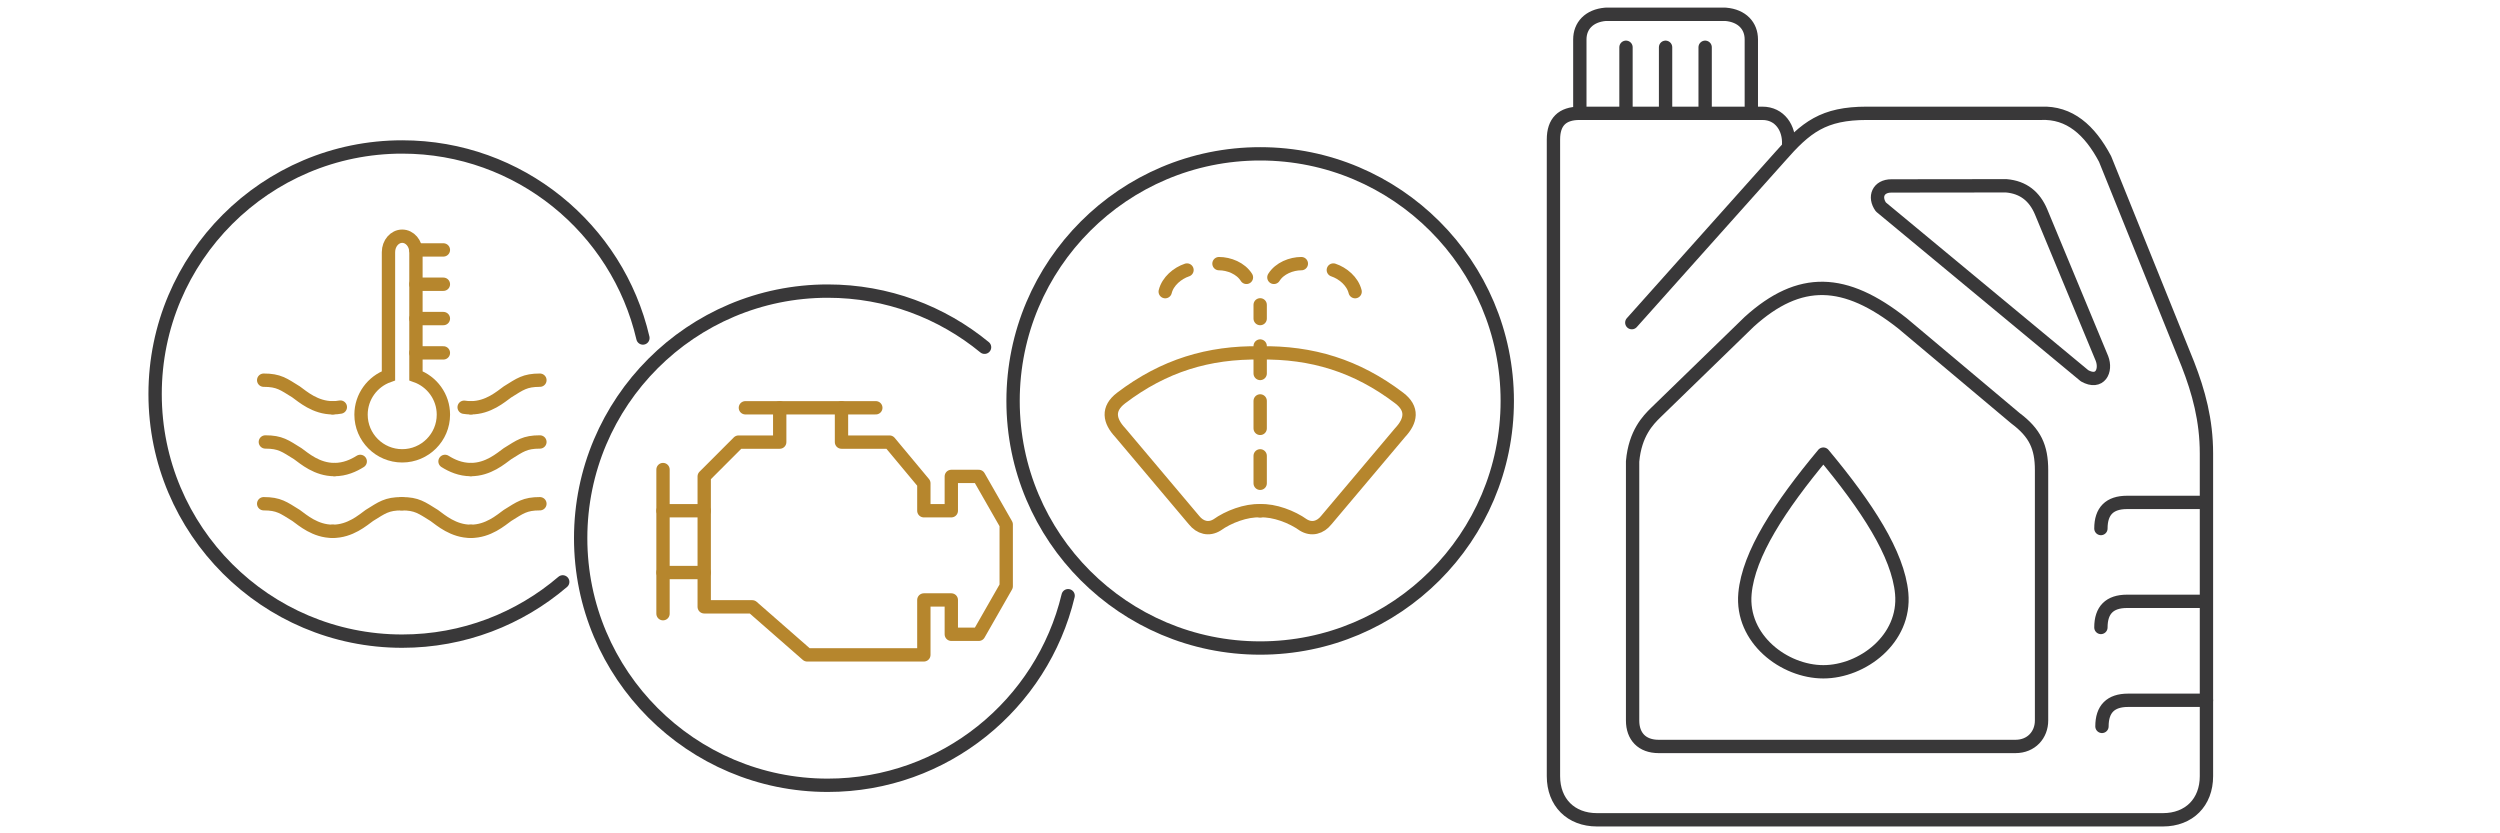 <svg width="300" height="100" viewBox="0 0 300 100" fill="none" xmlns="http://www.w3.org/2000/svg">
<mask id="mask0_155_5068" style="mask-type:alpha" maskUnits="userSpaceOnUse" x="0" y="0" width="300" height="100">
<rect width="300" height="100" fill="#D9D9D9"/>
</mask>
<g mask="url(#mask0_155_5068)">
<path d="M89.447 48.934H105.097" stroke="#B6862D" stroke-width="1.6" stroke-miterlimit="79.84" stroke-linecap="round" stroke-linejoin="round"/>
<path d="M93.566 48.934V53.052H88.624L84.506 57.171V72.82H90.271L96.86 78.585H110.862V71.996H114.157V76.114H117.451L120.746 70.349V62.936L117.451 57.171H114.157V61.289H110.862V57.994L106.744 53.052H100.979V48.934" stroke="#B6862D" stroke-width="1.6" stroke-miterlimit="79.84" stroke-linecap="round" stroke-linejoin="round"/>
<path d="M84.505 61.29H79.562" stroke="#B6862D" stroke-width="1.6" stroke-miterlimit="79.84" stroke-linecap="round" stroke-linejoin="round"/>
<path d="M84.505 68.701H79.562" stroke="#B6862D" stroke-width="1.6" stroke-miterlimit="79.84" stroke-linecap="round" stroke-linejoin="round"/>
<path d="M79.562 56.347V73.643" stroke="#B6862D" stroke-width="1.6" stroke-miterlimit="79.84" stroke-linecap="round" stroke-linejoin="round"/>
<path d="M151.219 42.347C145.026 42.25 139.665 43.867 134.54 47.759C132.841 49.049 133.108 50.504 134.435 51.918L143.278 62.408C144.006 63.324 145.05 63.604 146.046 62.991C147.398 62.021 149.527 61.207 151.219 61.291" stroke="#B6862D" stroke-width="1.6" stroke-miterlimit="79.84" stroke-linecap="round" stroke-linejoin="round"/>
<path d="M151.221 42.347C157.413 42.25 162.775 43.867 167.899 47.759C169.599 49.049 169.332 50.504 168.004 51.918L159.161 62.408C158.433 63.324 157.39 63.604 156.393 62.991C155.041 62.021 152.912 61.207 151.221 61.291" stroke="#B6862D" stroke-width="1.6" stroke-miterlimit="79.84" stroke-linecap="round" stroke-linejoin="round"/>
<path d="M151.221 57.996V54.701" stroke="#B6862D" stroke-width="1.6" stroke-miterlimit="79.84" stroke-linecap="round" stroke-linejoin="round"/>
<path d="M151.221 51.406V48.111" stroke="#B6862D" stroke-width="1.6" stroke-miterlimit="79.84" stroke-linecap="round" stroke-linejoin="round"/>
<path d="M151.221 44.816V41.521" stroke="#B6862D" stroke-width="1.6" stroke-miterlimit="79.84" stroke-linecap="round" stroke-linejoin="round"/>
<path d="M151.221 38.228V36.581" stroke="#B6862D" stroke-width="1.6" stroke-miterlimit="79.84" stroke-linecap="round" stroke-linejoin="round"/>
<path d="M152.867 33.285C153.551 32.188 154.967 31.637 156.162 31.637" stroke="#B6862D" stroke-width="1.6" stroke-miterlimit="79.84" stroke-linecap="round" stroke-linejoin="round"/>
<path d="M162.614 34.999C162.307 33.746 161.135 32.778 160 32.403" stroke="#B6862D" stroke-width="1.6" stroke-miterlimit="79.84" stroke-linecap="round" stroke-linejoin="round"/>
<path d="M149.572 33.285C148.888 32.188 147.472 31.637 146.277 31.637" stroke="#B6862D" stroke-width="1.6" stroke-miterlimit="79.84" stroke-linecap="round" stroke-linejoin="round"/>
<path d="M139.826 34.999C140.133 33.746 141.306 32.778 142.44 32.403" stroke="#B6862D" stroke-width="1.6" stroke-miterlimit="79.84" stroke-linecap="round" stroke-linejoin="round"/>
<path d="M48.215 60.448C50.028 60.448 50.592 60.919 52.104 61.854C52.903 62.429 54.402 63.759 56.501 63.759" stroke="#B6862D" stroke-width="1.6" stroke-miterlimit="79.84" stroke-linecap="round" stroke-linejoin="round"/>
<path d="M64.789 60.448C62.975 60.448 62.411 60.919 60.899 61.854C60.101 62.429 58.6 63.759 56.502 63.759" stroke="#B6862D" stroke-width="1.6" stroke-miterlimit="79.84" stroke-linecap="round" stroke-linejoin="round"/>
<path d="M48.215 60.448C46.402 60.448 45.838 60.919 44.325 61.854C43.526 62.429 42.027 63.759 39.928 63.759" stroke="#B6862D" stroke-width="1.6" stroke-miterlimit="79.84" stroke-linecap="round" stroke-linejoin="round"/>
<path d="M31.641 60.448C33.454 60.448 34.018 60.919 35.531 61.854C36.328 62.429 37.829 63.759 39.927 63.759" stroke="#B6862D" stroke-width="1.6" stroke-miterlimit="79.84" stroke-linecap="round" stroke-linejoin="round"/>
<path d="M53.402 55.368C54.206 55.874 55.246 56.348 56.501 56.348" stroke="#B6862D" stroke-width="1.6" stroke-miterlimit="79.84" stroke-linecap="round" stroke-linejoin="round"/>
<path d="M64.789 53.036C62.975 53.036 62.411 53.508 60.899 54.443C60.101 55.018 58.6 56.348 56.502 56.348" stroke="#B6862D" stroke-width="1.6" stroke-miterlimit="79.84" stroke-linecap="round" stroke-linejoin="round"/>
<path d="M55.697 48.869C55.955 48.911 56.224 48.934 56.501 48.934" stroke="#B6862D" stroke-width="1.6" stroke-miterlimit="79.84" stroke-linecap="round" stroke-linejoin="round"/>
<path d="M64.789 45.622C62.975 45.622 62.411 46.094 60.899 47.029C60.101 47.604 58.6 48.934 56.502 48.934" stroke="#B6862D" stroke-width="1.6" stroke-miterlimit="79.84" stroke-linecap="round" stroke-linejoin="round"/>
<path d="M40.841 48.85C40.55 48.904 40.246 48.934 39.928 48.934" stroke="#B6862D" stroke-width="1.6" stroke-miterlimit="79.84" stroke-linecap="round" stroke-linejoin="round"/>
<path d="M31.641 45.622C33.454 45.622 34.018 46.094 35.531 47.029C36.328 47.604 37.829 48.934 39.927 48.934" stroke="#B6862D" stroke-width="1.6" stroke-miterlimit="79.84" stroke-linecap="round" stroke-linejoin="round"/>
<path d="M43.228 55.368C42.425 55.874 41.385 56.348 40.131 56.348" stroke="#B6862D" stroke-width="1.6" stroke-miterlimit="79.84" stroke-linecap="round" stroke-linejoin="round"/>
<path d="M31.842 53.036C33.655 53.036 34.219 53.508 35.732 54.443C36.531 55.018 38.03 56.348 40.129 56.348" stroke="#B6862D" stroke-width="1.6" stroke-miterlimit="79.84" stroke-linecap="round" stroke-linejoin="round"/>
<path fill-rule="evenodd" clip-rule="evenodd" d="M43.324 49.759C43.324 47.609 44.699 45.779 46.616 45.098L46.617 30.258C46.617 29.203 47.356 28.345 48.264 28.345C49.174 28.345 49.913 29.203 49.913 30.258V45.098C51.831 45.778 53.208 47.609 53.208 49.759C53.208 52.487 50.993 54.7 48.265 54.7C45.538 54.7 43.324 52.487 43.324 49.759Z" stroke="#B6862D" stroke-width="1.6" stroke-miterlimit="79.84"/>
<path d="M49.912 29.991H53.207" stroke="#B6862D" stroke-width="1.6" stroke-miterlimit="79.84" stroke-linecap="round" stroke-linejoin="round"/>
<path d="M49.912 34.108H53.207" stroke="#B6862D" stroke-width="1.6" stroke-miterlimit="79.84" stroke-linecap="round" stroke-linejoin="round"/>
<path d="M49.912 38.228H53.207" stroke="#B6862D" stroke-width="1.6" stroke-miterlimit="79.84" stroke-linecap="round" stroke-linejoin="round"/>
<path d="M49.912 42.346H53.207" stroke="#B6862D" stroke-width="1.6" stroke-miterlimit="79.84" stroke-linecap="round" stroke-linejoin="round"/>
<path d="M189.548 13.597C187.459 13.597 186.414 14.644 186.414 16.737V93.143C186.414 96.283 188.504 98.376 191.638 98.376H259.55C262.684 98.376 264.774 96.283 264.774 93.143V54.417C264.774 50.413 263.833 47.011 262.551 43.715L252.61 19.08C250.761 15.578 248.326 13.451 244.923 13.597H224.027C218.803 13.597 216.699 15.261 213.579 18.831L195.817 38.717" stroke="#393839" stroke-width="1.6" stroke-miterlimit="79.84" stroke-linecap="round" stroke-linejoin="round"/>
<path d="M264.647 60.289H255.244C253.154 60.289 252.109 61.334 252.109 63.424" stroke="#393839" stroke-width="1.6" stroke-miterlimit="79.84" stroke-linecap="round" stroke-linejoin="round"/>
<path d="M264.647 72.16H255.244C253.154 72.16 252.109 73.205 252.109 75.295" stroke="#393839" stroke-width="1.6" stroke-miterlimit="79.84" stroke-linecap="round" stroke-linejoin="round"/>
<path d="M264.774 84.034H255.371C253.281 84.034 252.236 85.079 252.236 87.168" stroke="#393839" stroke-width="1.6" stroke-miterlimit="79.84" stroke-linecap="round" stroke-linejoin="round"/>
<path fill-rule="evenodd" clip-rule="evenodd" d="M225.707 24.836L250.147 45.093C252.003 46.13 252.798 44.483 252.236 43.021L244.923 25.404C244.154 23.593 242.83 22.471 240.743 22.295L226.966 22.312C225.389 22.312 224.849 23.63 225.707 24.836Z" stroke="#393839" stroke-width="1.6" stroke-miterlimit="79.84" stroke-linecap="round" stroke-linejoin="round"/>
<path fill-rule="evenodd" clip-rule="evenodd" d="M195.912 86.466C195.912 88.359 197.036 89.575 199.044 89.575H241.854C243.772 89.575 244.986 88.163 244.986 86.466V56.409C244.986 53.65 244.211 51.951 241.854 50.191L228.281 38.79C221.413 33.374 215.984 33.114 209.9 38.621L198.682 49.52C197.787 50.402 196.209 51.986 195.912 55.372V86.466Z" stroke="#393839" stroke-width="1.6" stroke-miterlimit="79.84" stroke-linecap="round" stroke-linejoin="round"/>
<path fill-rule="evenodd" clip-rule="evenodd" d="M218.802 54.495C224.026 60.764 227.773 66.487 228.205 71.212C228.703 76.682 223.486 80.615 218.802 80.615C214.117 80.615 208.899 76.682 209.398 71.212C209.83 66.487 213.578 60.764 218.802 54.495Z" stroke="#393839" stroke-width="1.6" stroke-miterlimit="79.84" stroke-linecap="round" stroke-linejoin="round"/>
<path d="M189.547 13.598H211.488C213.577 13.598 214.735 15.38 214.638 17.342" stroke="#393839" stroke-width="1.6" stroke-miterlimit="79.84" stroke-linecap="round" stroke-linejoin="round"/>
<path d="M189.58 12.797V4.738C189.58 3.106 190.676 1.887 192.668 1.716H207.071C209.064 1.887 210.159 3.106 210.159 4.738V12.797" stroke="#393839" stroke-width="1.6" stroke-miterlimit="79.84" stroke-linecap="round" stroke-linejoin="round"/>
<path d="M195.119 5.673V13.588" stroke="#393839" stroke-width="1.6" stroke-miterlimit="79.84" stroke-linecap="round" stroke-linejoin="round"/>
<path d="M199.869 5.673V13.588" stroke="#393839" stroke-width="1.6" stroke-miterlimit="79.84" stroke-linecap="round" stroke-linejoin="round"/>
<path d="M204.617 5.673V13.588" stroke="#393839" stroke-width="1.6" stroke-miterlimit="79.84" stroke-linecap="round" stroke-linejoin="round"/>
<path d="M67.527 69.825C62.344 74.258 55.615 76.937 48.265 76.937C31.898 76.937 18.613 63.653 18.613 47.286C18.613 30.919 31.898 17.636 48.265 17.636C62.319 17.636 74.102 27.43 77.15 40.561" stroke="#393839" stroke-width="1.6" stroke-miterlimit="79.84" stroke-linecap="round" stroke-linejoin="round"/>
<path d="M128.175 71.484C125.062 84.527 113.324 94.234 99.332 94.234C82.964 94.234 69.68 80.951 69.68 64.583C69.68 48.216 82.964 34.932 99.332 34.932C106.472 34.932 113.026 37.461 118.147 41.67" stroke="#393839" stroke-width="1.6" stroke-miterlimit="79.84" stroke-linecap="round" stroke-linejoin="round"/>
<path fill-rule="evenodd" clip-rule="evenodd" d="M151.219 18.46C167.587 18.46 180.872 31.744 180.872 48.112C180.872 64.479 167.587 77.763 151.219 77.763C134.853 77.763 121.568 64.479 121.568 48.112C121.568 31.744 134.853 18.46 151.219 18.46Z" stroke="#393839" stroke-width="1.6" stroke-miterlimit="79.84" stroke-linecap="round" stroke-linejoin="round"/>
</g>
</svg>
